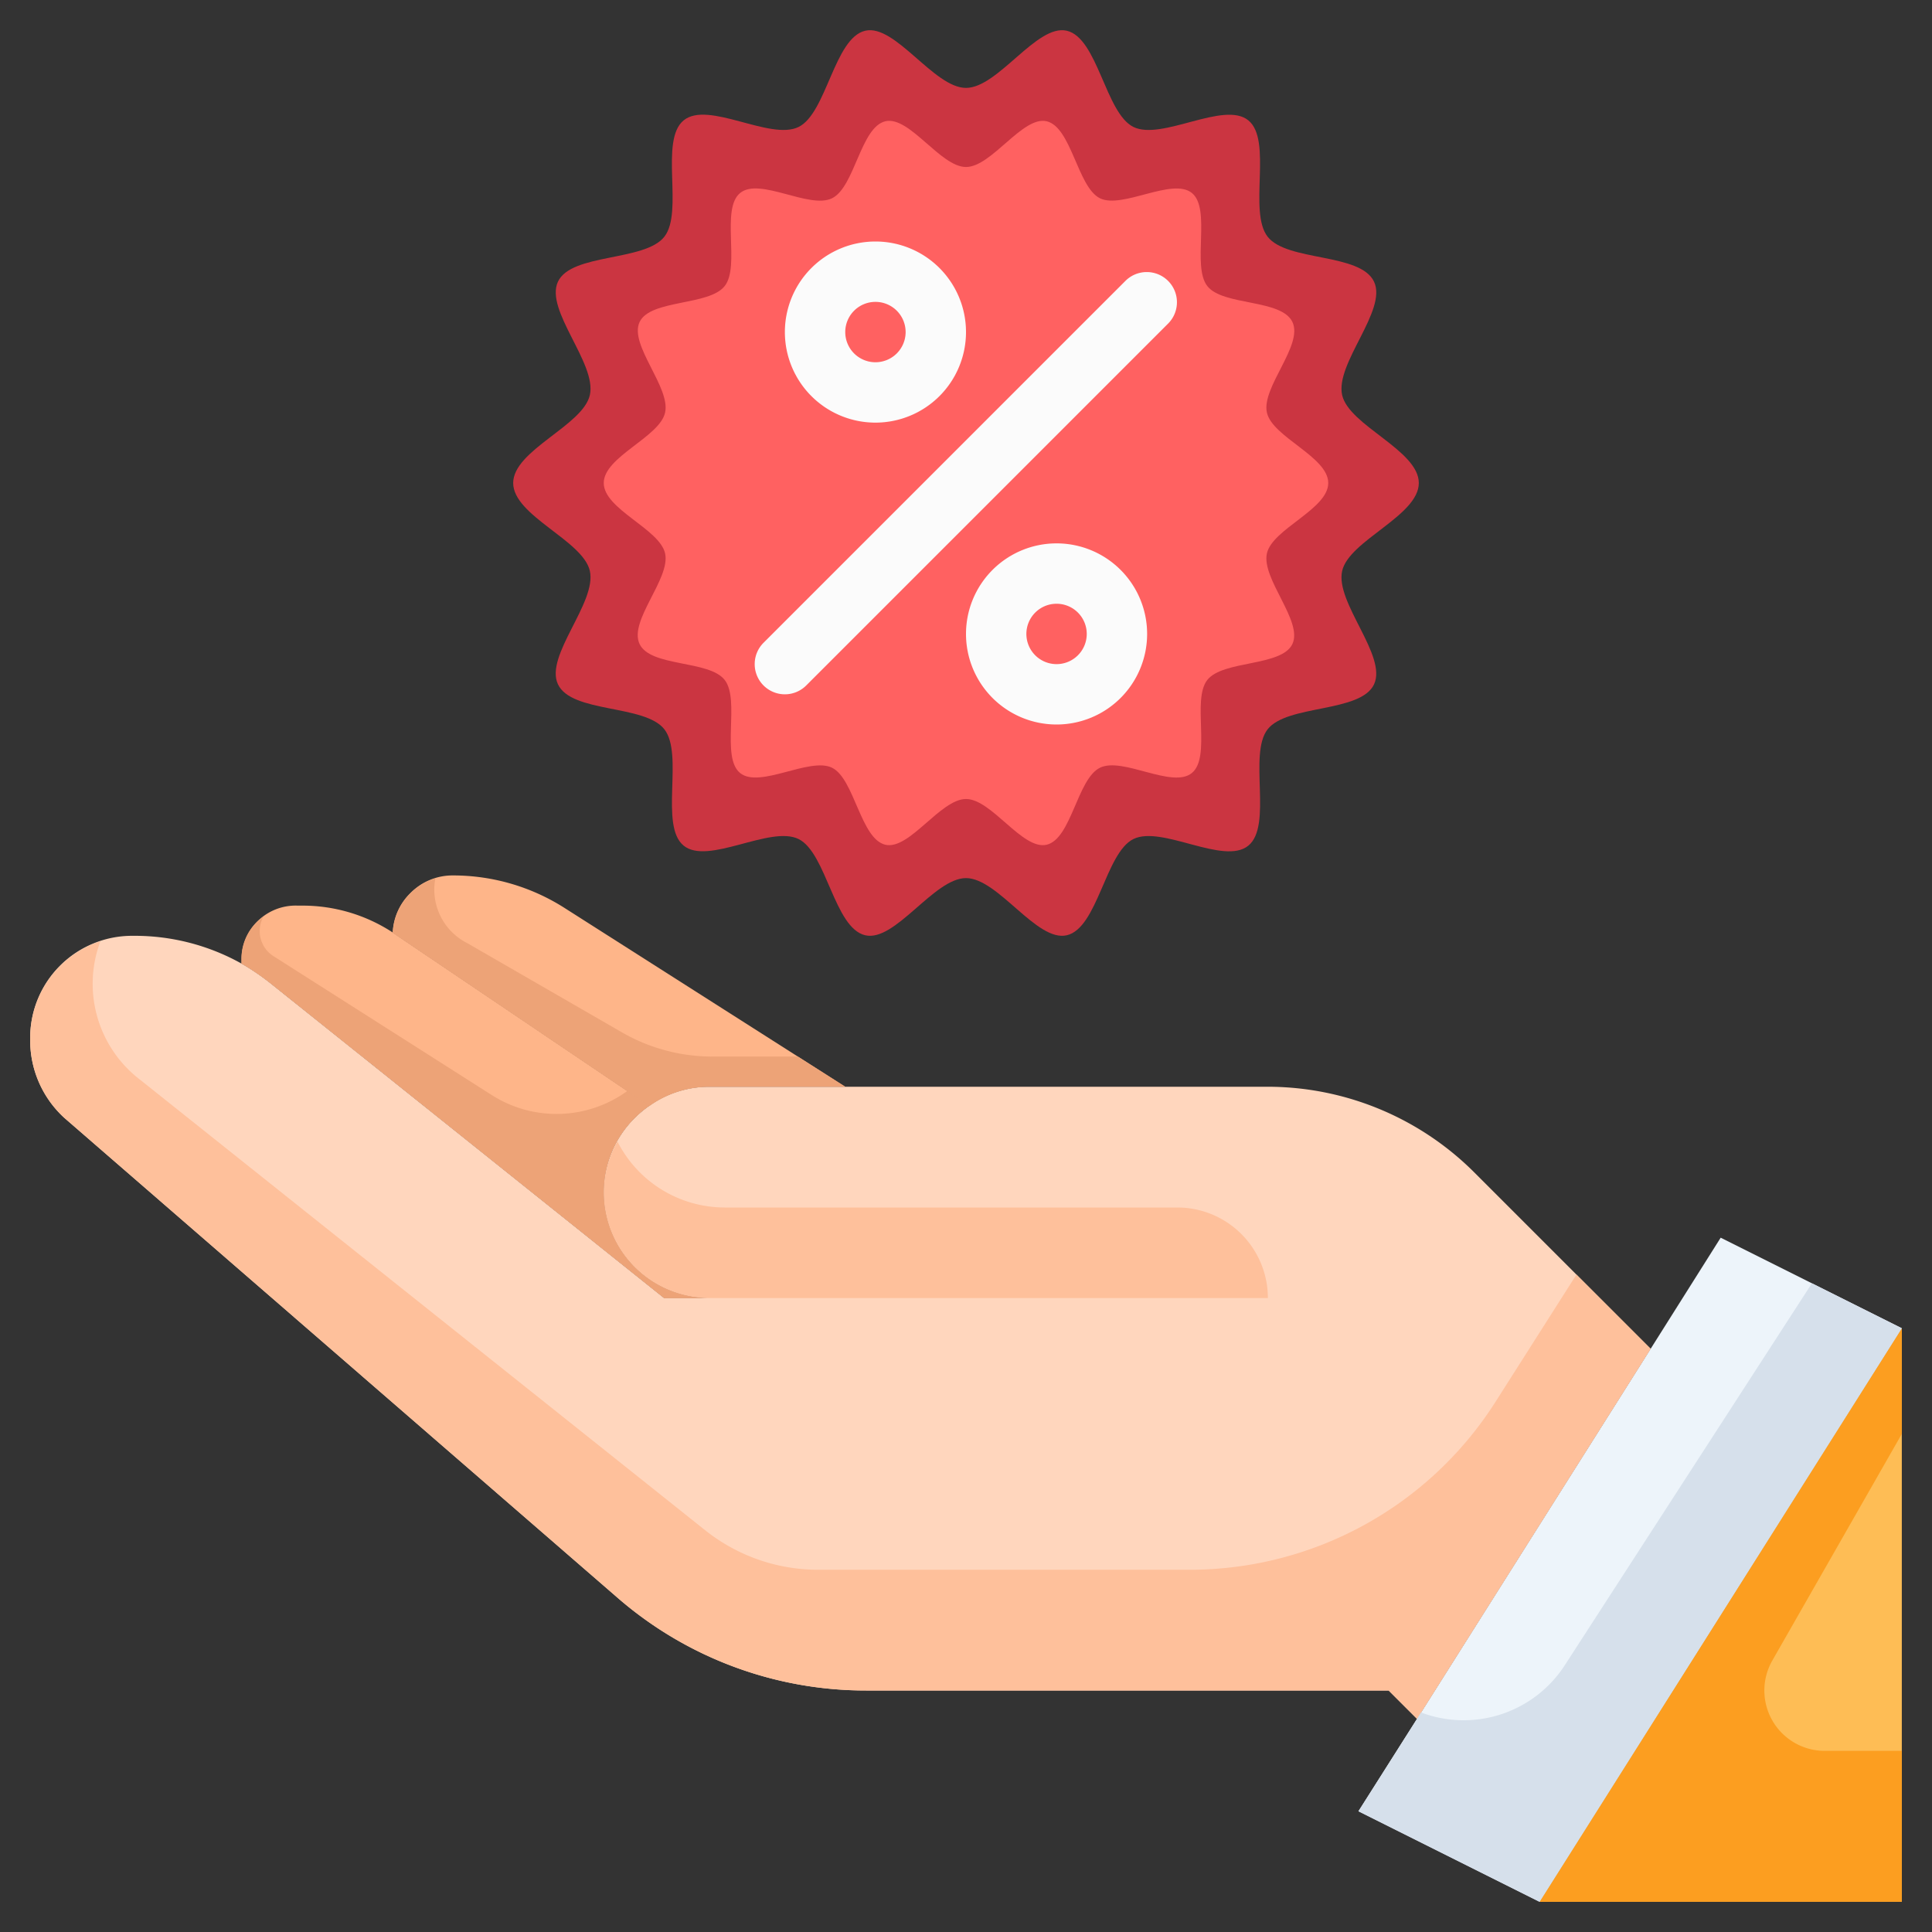 <svg viewBox="0 0 64 64" xmlns="http://www.w3.org/2000/svg"><rect x="0" y="0" width="64" height="64" fill="#333333" stroke="none"/><g><g><path d="M63 44v19H51z" fill="#febd55"></path><path d="M54.68 44.68 57 41l6 3-12 19-6-3 1.94-3.06z" fill="#edf4fa"></path><path d="M13.59 29.59A1.955 1.955 0 0 1 15 29a6.87 6.87 0 0 1 3.69 1.07L28 36h-4.5a3.414 3.414 0 0 0-1.99.63L13.17 31c-.05-.04-.11-.07-.16-.11a1.936 1.936 0 0 1 .58-1.3z" fill="#feb589"></path><path d="M22 43s-8.95-7.16-13.03-10.42a7.893 7.893 0 0 0-.97-.66v-.19A1.794 1.794 0 0 1 9.86 30H10a5.449 5.449 0 0 1 3.01.89c.05.04.11.07.16.11l8.34 5.63a3.637 3.637 0 0 0-.48.4A3.46 3.46 0 0 0 20 39.5a3.5 3.5 0 0 0 3.5 3.5z" fill="#feb589"></path><path d="M8.97 32.58C13.05 35.84 22 43 22 43h1.5a3.5 3.5 0 0 1-3.5-3.5 3.46 3.46 0 0 1 1.03-2.47 3.637 3.637 0 0 1 .48-.4A3.414 3.414 0 0 1 23.5 36H42a9.691 9.691 0 0 1 6.83 2.83l5.85 5.85-7.74 12.26L46 56H28.69a12.544 12.544 0 0 1-8.23-3.07L2.13 37.03A3.477 3.477 0 0 1 1 34.47v-.09A3.376 3.376 0 0 1 4.38 31h.07a7.251 7.251 0 0 1 3.55.92 7.893 7.893 0 0 1 .97.66z" fill="#ffd6bd"></path><path d="M39 40H24a3.985 3.985 0 0 1-3.546-2.186A3.447 3.447 0 0 0 20 39.5a3.5 3.5 0 0 0 3.5 3.5H42a3 3 0 0 0-3-3z" fill="#fec09b"></path><path d="m52.222 42.222-2.685 4.221A12 12 0 0 1 39.413 52H27.1a5.993 5.993 0 0 1-3.74-1.309L4.648 35.773a4 4 0 0 1-1.323-4.589A3.364 3.364 0 0 0 1 34.38v.09a3.477 3.477 0 0 0 1.13 2.56l18.33 15.9A12.544 12.544 0 0 0 28.69 56H46l.94.94 7.74-12.26z" fill="#fec09b"></path><path d="M20 39.5a3.46 3.46 0 0 1 1.03-2.47 3.637 3.637 0 0 1 .48-.4l-.727-.491a3.994 3.994 0 0 1-4.49.138l-7.241-4.608a.982.982 0 0 1-.323-1.306A1.681 1.681 0 0 0 8 31.73v.19a7.893 7.893 0 0 1 .97.66C13.05 35.84 22 43 22 43h1.5a3.5 3.5 0 0 1-3.5-3.5z" fill="#eda377"></path><path d="M23.606 35a6 6 0 0 1-3-.8l-5.127-2.957a1.987 1.987 0 0 1-1.058-2.143 1.982 1.982 0 0 0-1.411 1.8c.05.04.11.07.16.11l8.34 5.63A3.414 3.414 0 0 1 23.5 36H28l-1.57-1z" fill="#eda377"></path><path d="M60.446 58a2 2 0 0 1-1.736-2.992L63 47.5V44L51 63h12v-5z" fill="#fc9e20"></path><path d="m60.022 42.511-8.189 12.656a3.991 3.991 0 0 1-4.759 1.561l-.134.212L45 60l6 3 12-19z" fill="#d6e0eb"></path><path d="M47 16c0 1.089-2.314 1.9-2.54 2.915-.233 1.051 1.5 2.805 1.057 3.754s-2.881.663-3.526 1.491.174 3.188-.638 3.853-2.867-.683-3.809-.218c-.926.458-1.18 2.948-2.206 3.187-.994.232-2.275-1.894-3.338-1.894s-2.344 2.126-3.338 1.894c-1.027-.239-1.281-2.729-2.207-3.187-.942-.465-3 .878-3.809.217s.011-3.02-.637-3.852-3.072-.528-3.526-1.492c-.447-.948 1.29-2.7 1.057-3.754C19.314 17.9 17 17.088 17 16s2.314-1.9 2.54-2.915c.233-1.051-1.5-2.805-1.057-3.754s2.881-.663 3.526-1.491-.174-3.188.638-3.853 2.867.683 3.809.218c.926-.458 1.18-2.948 2.206-3.187.994-.232 2.275 1.894 3.338 1.894s2.344-2.126 3.338-1.894c1.027.239 1.281 2.729 2.207 3.187.942.465 3-.878 3.809-.217s-.011 3.02.637 3.852 3.072.528 3.526 1.492c.447.948-1.29 2.7-1.057 3.754C44.686 14.1 47 14.912 47 16z" fill="#cb3541"></path><path d="M44 16c0 .871-1.851 1.517-2.032 2.332-.187.841 1.2 2.244.845 3s-2.3.531-2.82 1.193.139 2.551-.511 3.082-2.293-.546-3.046-.174-.945 2.359-1.766 2.55c-.8.185-1.82-1.515-2.67-1.515s-1.875 1.7-2.671 1.515c-.821-.191-1.024-2.184-1.765-2.55s-2.4.7-3.047.174.009-2.416-.51-3.082-2.457-.422-2.821-1.193 1.033-2.162.846-3C21.851 17.517 20 16.871 20 16s1.851-1.517 2.032-2.332c.187-.841-1.2-2.244-.845-3s2.3-.531 2.82-1.193-.139-2.551.511-3.082 2.293.546 3.046.174.945-2.359 1.766-2.55c.8-.185 1.82 1.515 2.67 1.515s1.875-1.7 2.671-1.515c.821.191 1.024 2.184 1.765 2.55s2.4-.7 3.047-.174-.009 2.416.51 3.082 2.457.422 2.821 1.193-1.033 2.162-.846 3C42.149 14.483 44 15.129 44 16z" fill="#ff6161"></path><g fill="#fbfbfb"><path d="M26 23a1 1 0 0 1-.707-1.707l12-12a1 1 0 0 1 1.414 1.414l-12 12A1 1 0 0 1 26 23zM35 24a3 3 0 1 1 3-3 3 3 0 0 1-3 3zm0-4a1 1 0 1 0 1 1 1 1 0 0 0-1-1zM29 14a3 3 0 1 1 3-3 3 3 0 0 1-3 3zm0-4a1 1 0 1 0 1 1 1 1 0 0 0-1-1z" fill="#fbfbfb"></path></g></g></g></svg>